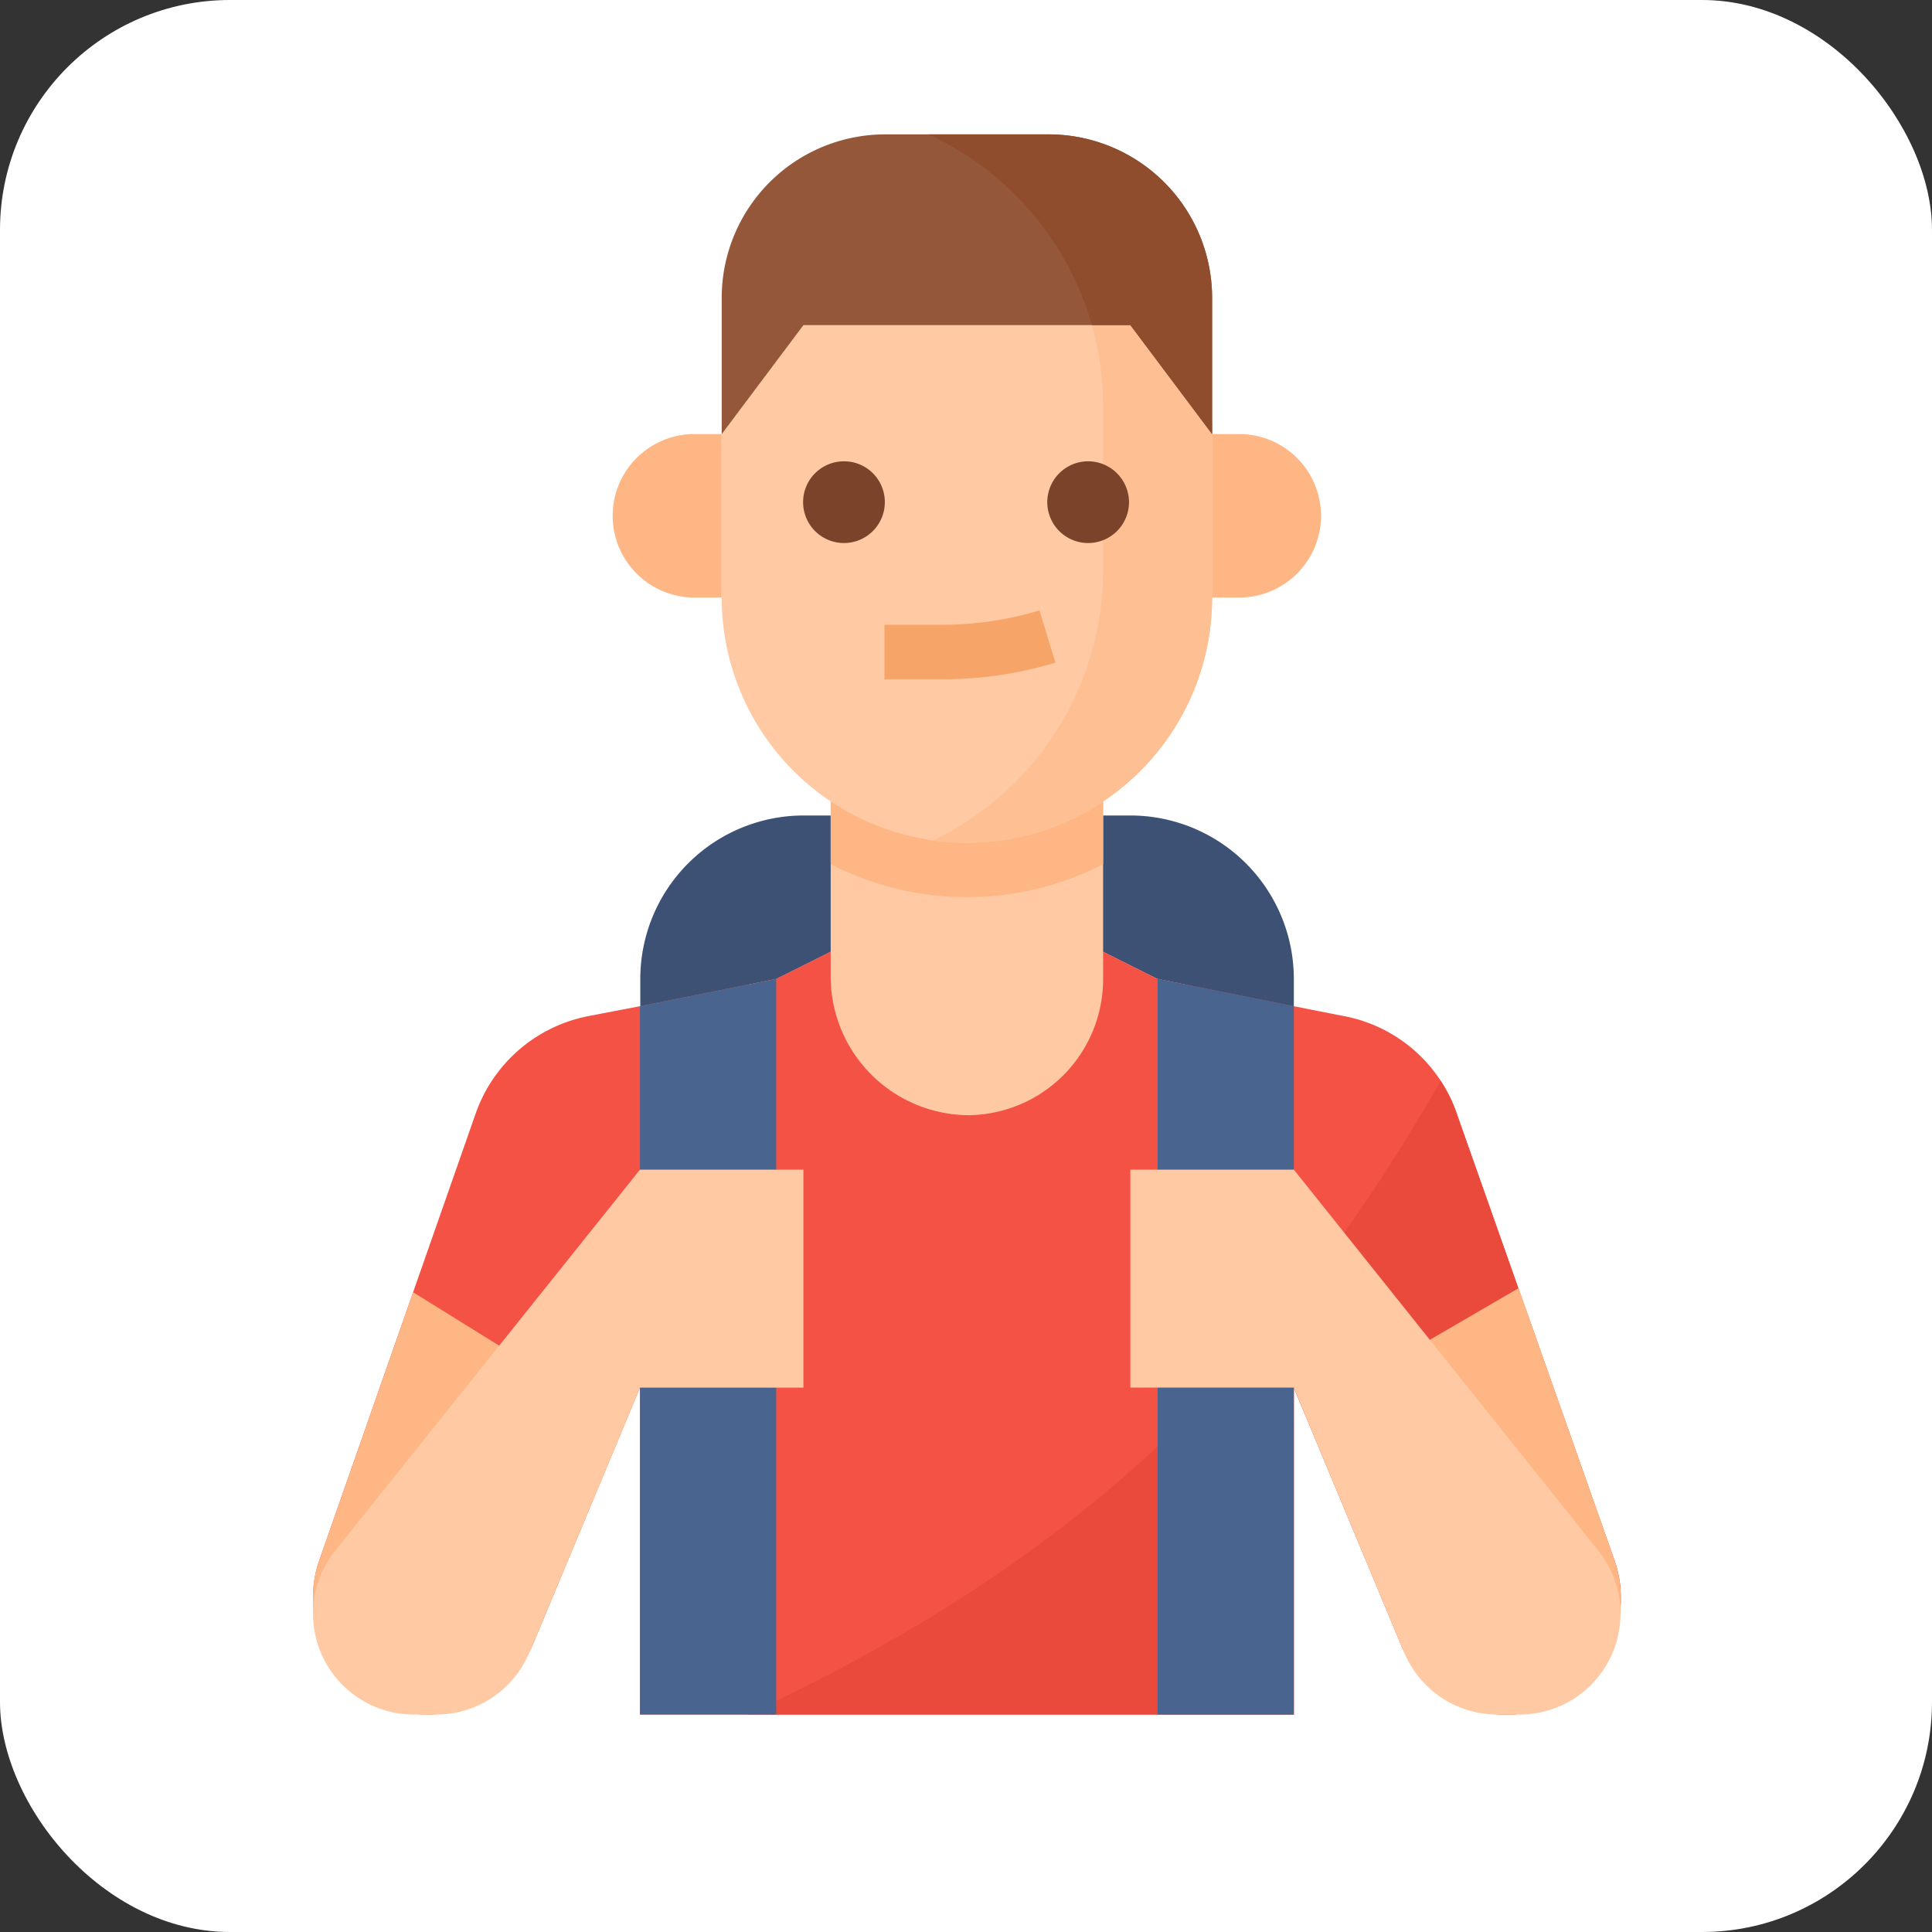 <svg xmlns="http://www.w3.org/2000/svg" width="126" height="126" viewBox="0 0 126 126">
  <rect x="0" y="0" width="126" height="126" fill="#333333" stroke="none"/>
  <g id="Avatar" transform="translate(0)">
    <rect id="Прямоугольник_35" data-name="Прямоугольник 35" width="126" height="126" rx="15" transform="translate(0)" fill="#fff"/>
    <g id="Сгруппировать_179" data-name="Сгруппировать 179" transform="translate(20.415 8.764)">
      <g id="student_1_" data-name="student (1)">
        <path id="Контур_36" data-name="Контур 36" d="M409.655,633.1h3.554v3.554h-3.554Z" transform="translate(-383.003 -578.022)" fill="#348fd9"/>
        <path id="Контур_37" data-name="Контур 37" d="M484.138,633.1h3.554v3.554h-3.554Z" transform="translate(-450.378 -578.022)" fill="#348fd9"/>
        <path id="Контур_38" data-name="Контур 38" d="M409.655,707.586h3.554v3.554h-3.554Z" transform="translate(-383.003 -645.398)" fill="#348fd9"/>
        <path id="Контур_39" data-name="Контур 39" d="M484.138,707.586h3.554v3.554h-3.554Z" transform="translate(-450.378 -645.398)" fill="#348fd9"/>
        <path id="Контур_40" data-name="Контур 40" d="M375.115,577.241V580.8H353.793" transform="translate(-332.471 -527.491)" fill="#d6d6d4"/>
        <path id="Контур_41" data-name="Контур 41" d="M353.793,428.276" transform="translate(-332.471 -392.74)" fill="#ea4a3b"/>
        <path id="Контур_42" data-name="Контур 42" d="M354.026,544.478V532.04a10.659,10.659,0,0,1,10.639-10.661h21.322a10.664,10.664,0,0,1,10.661,10.661v12.438Z" transform="translate(-332.682 -476.959)" fill="#3c5174"/>
        <path id="Контур_43" data-name="Контур 43" d="M456.7,498.708V517.9H428.276v-19.19l1.777-.355,3.554-1.777V484.138h17.768v12.438l3.554,1.777Z" transform="translate(-399.847 -443.271)" fill="#fec9a3"/>
        <path id="Контур_44" data-name="Контур 44" d="M501.906,490.868v-6.73H484.138v6.73A19.439,19.439,0,0,0,501.906,490.868Z" transform="translate(-450.378 -443.271)" fill="#feb784"/>
        <path id="Контур_45" data-name="Контур 45" d="M215.632,656.637v.133a7.459,7.459,0,0,1-14.348,2.865l-6.974-16.724v21.322H151.667V642.912l-6.974,16.724a7.462,7.462,0,0,1-14.348-3v-.044a7.194,7.194,0,0,1,.422-2.465l10.194-29.117a9.758,9.758,0,0,1,7.24-6.308l3.465-.666,8.884-1.777,3.554-1.777v1.6a9.043,9.043,0,0,0,9.062,9.062,8.874,8.874,0,0,0,8.706-8.884v-1.777l3.554,1.777,8.884,1.777,3.376.666a9.678,9.678,0,0,1,7.285,6.441L215.21,654.15a7.229,7.229,0,0,1,.422,2.487Z" transform="translate(-130.345 -561.178)" fill="#f35244"/>
        <path id="Контур_46" data-name="Контур 46" d="M484.5,736.435v.133a7.459,7.459,0,0,1-14.348,2.865l-6.974-16.724v21.322h-35.6C445.257,735.7,460.2,724.8,472.753,702.7a9.114,9.114,0,0,1,1.088,2.243l10.239,29.006a7.229,7.229,0,0,1,.422,2.487Z" transform="translate(-399.215 -640.976)" fill="#ea4a3b"/>
        <path id="Контур_47" data-name="Контур 47" d="M136.875,847.241l13.815,8.573-6,14.37a7.461,7.461,0,0,1-14.348-2.865v-.156a7.193,7.193,0,0,1,.422-2.465Z" transform="translate(-130.345 -771.727)" fill="#feb784"/>
        <path id="Контур_48" data-name="Контур 48" d="M828.538,864.659v.133a7.459,7.459,0,0,1-14.348,2.865l-6.285-15.081,13.97-8.129,6.241,17.7a7.446,7.446,0,0,1,.422,2.51Z" transform="translate(-743.252 -769.2)" fill="#feb784"/>
        <path id="Контур_49" data-name="Контур 49" d="M441.638,109.095v10.661a15.981,15.981,0,0,1-15.991,15.991,14.644,14.644,0,0,1-2.2-.155h0a15.987,15.987,0,0,1-13.792-15.836V109.095a15.991,15.991,0,0,1,31.983,0Z" transform="translate(-383.003 -89.55)" fill="#fec9a3"/>
        <path id="Контур_50" data-name="Контур 50" d="M572.388,111.832v10.661A15.981,15.981,0,0,1,556.4,138.484a14.643,14.643,0,0,1-2.2-.155,19.558,19.558,0,0,0,11.083-17.613V110.055a19.461,19.461,0,0,0-5.73-13.815l-.111-.111A15.988,15.988,0,0,1,572.388,111.832Z" transform="translate(-513.754 -92.287)" fill="#fec093"/>
        <path id="Контур_51" data-name="Контур 51" d="M441.638,66.523v8.884l-5.33-7.107H414.986l-5.33,7.107V66.523a10.664,10.664,0,0,1,10.661-10.661h10.661A10.664,10.664,0,0,1,441.638,66.523Z" transform="translate(-383.003 -55.862)" fill="#95573a"/>
        <path id="Контур_52" data-name="Контур 52" d="M467.95,279.31a2.665,2.665,0,1,0,2.665,2.665h0A2.659,2.659,0,0,0,467.95,279.31Z" transform="translate(-433.324 -257.989)" fill="#7a432a"/>
        <path id="Контур_53" data-name="Контур 53" d="M634.838,279.31a2.665,2.665,0,1,0,2.665,2.665h0A2.673,2.673,0,0,0,634.838,279.31Z" transform="translate(-584.287 -257.989)" fill="#7a432a"/>
        <path id="Контур_54" data-name="Контур 54" d="M524.667,385.745h-3.754v-3.554h3.754a21.991,21.991,0,0,0,6.352-.933l1.044,3.4a25.269,25.269,0,0,1-7.4,1.088Z" transform="translate(-483.645 -350.209)" fill="#f7a468"/>
        <path id="Контур_55" data-name="Контур 55" d="M340.5,260.69h1.777V271.35H340.5a5.33,5.33,0,0,1,0-10.661Z" transform="translate(-315.628 -241.145)" fill="#feb784"/>
        <path id="Контур_56" data-name="Контур 56" d="M746.6,271.35h-1.777V260.69H746.6a5.33,5.33,0,1,1,0,10.661Z" transform="translate(-686.193 -241.145)" fill="#feb784"/>
        <path id="Контур_57" data-name="Контур 57" d="M353.793,634.88l8.884-1.777v47.974h-8.884Z" transform="translate(-332.471 -578.022)" fill="#49648e"/>
        <path id="Контур_58" data-name="Контур 58" d="M716.47,634.88v46.2h-8.884V633.1Z" transform="translate(-652.505 -578.022)" fill="#49648e"/>
        <path id="Контур_59" data-name="Контур 59" d="M130.345,792.41a6.574,6.574,0,0,0,6.574,6.574h1.466a6.564,6.564,0,0,0,6.063-4.042l7.218-17.279h10.661V763.448H151.667L131.788,788.3a6.569,6.569,0,0,0-1.444,4.109Z" transform="translate(-130.345 -695.93)" fill="#fec9a3"/>
        <path id="Контур_60" data-name="Контур 60" d="M688.965,763.448v14.214h10.661l7.2,17.279a6.587,6.587,0,0,0,6.063,4.042h1.466a6.573,6.573,0,0,0,5.13-10.683l-19.856-24.853Z" transform="translate(-635.661 -695.93)" fill="#fec9a3"/>
        <path id="Контур_61" data-name="Контур 61" d="M569.441,66.523v8.884L564.11,68.3H561.6A19.638,19.638,0,0,0,550.94,55.862h7.84a10.664,10.664,0,0,1,10.661,10.661Z" transform="translate(-510.806 -55.862)" fill="#8f4d2e"/>
      </g>
    </g>
  </g>
</svg>
